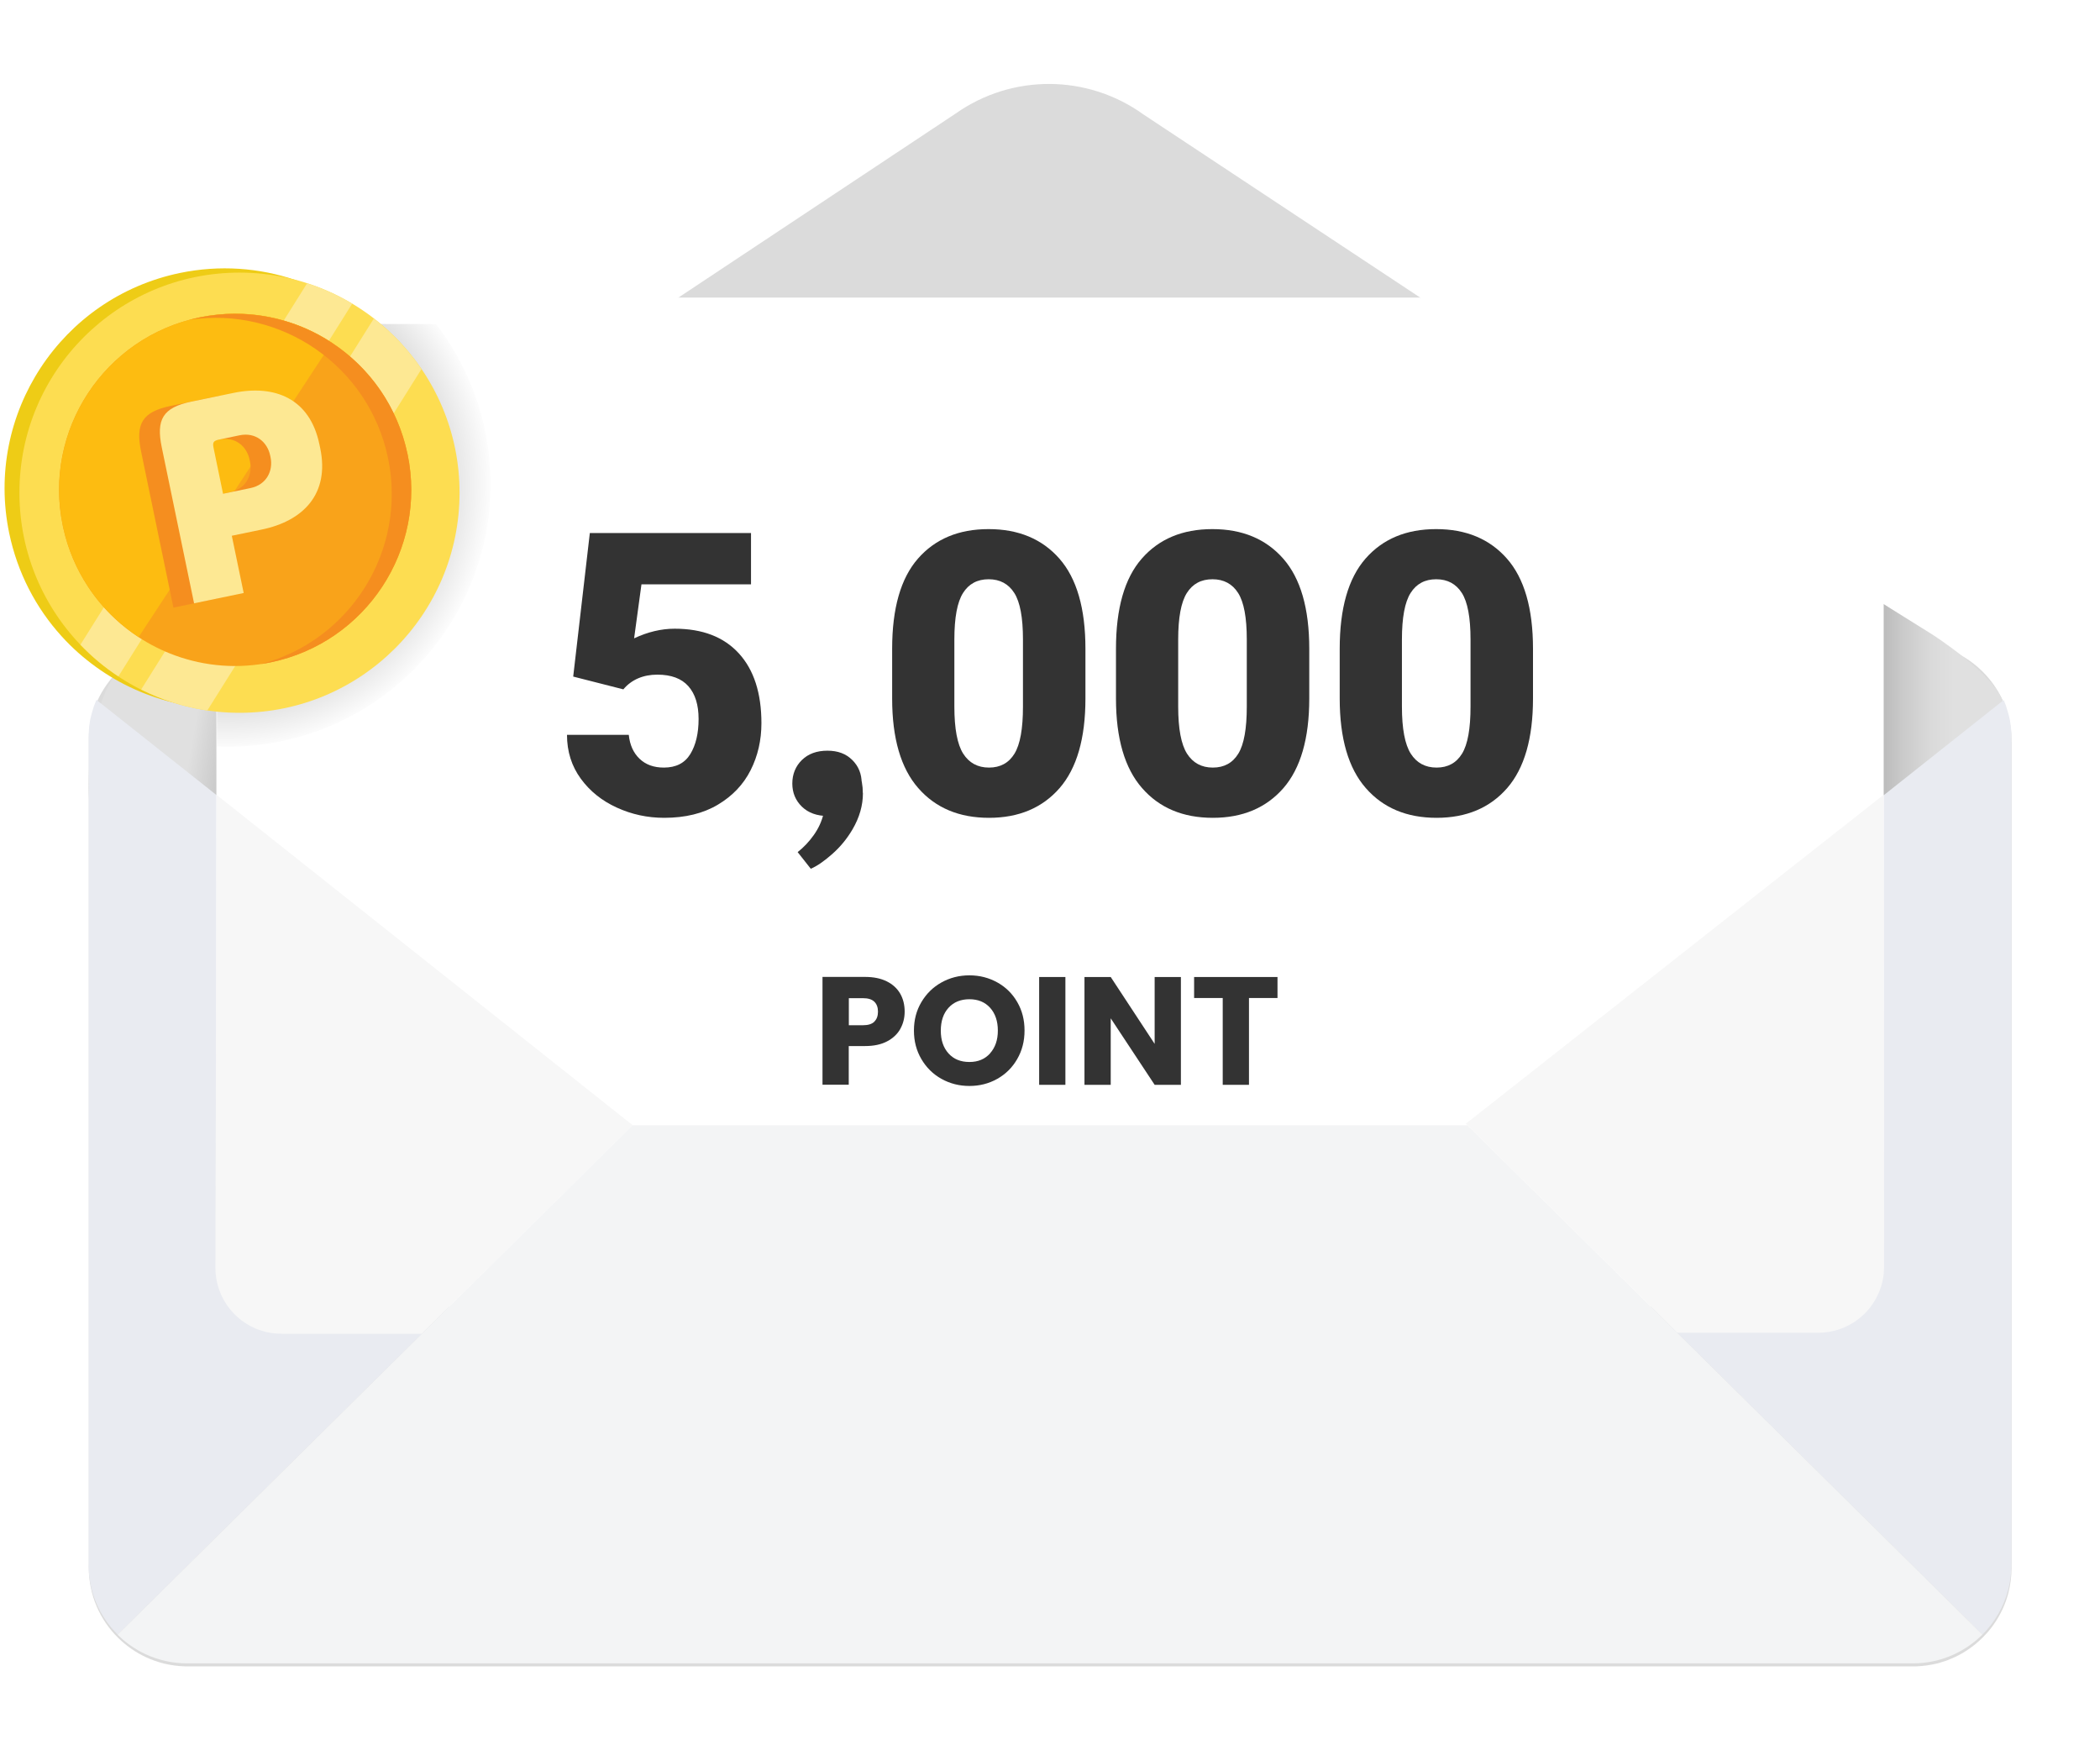 <?xml version="1.0" encoding="UTF-8"?>
<svg id="Layer_2" data-name="Layer 2" xmlns="http://www.w3.org/2000/svg" xmlns:xlink="http://www.w3.org/1999/xlink" viewBox="0 0 240 200">
  <defs>
    <style>
      .cls-1 {
        fill: none;
      }

      .cls-2 {
        fill: #f3f4f5;
      }

      .cls-3 {
        fill: url(#linear-gradient-2);
      }

      .cls-4 {
        fill: #dbdbdb;
      }

      .cls-5 {
        fill: url(#radial-gradient);
      }

      .cls-6 {
        fill: #f58e1f;
      }

      .cls-7 {
        fill: url(#linear-gradient);
      }

      .cls-8 {
        fill: #fdbc11;
      }

      .cls-9 {
        fill: #f9a31a;
      }

      .cls-10, .cls-11 {
        fill: #fff;
      }

      .cls-12 {
        fill: #e9ebf1;
      }

      .cls-13 {
        fill: #eecc16;
      }

      .cls-14 {
        fill: #fde893;
      }

      .cls-11 {
        filter: url(#drop-shadow-1);
      }

      .cls-15 {
        fill: #f7f7f7;
      }

      .cls-16 {
        fill: #333;
      }

      .cls-17 {
        clip-path: url(#clippath);
      }

      .cls-18 {
        fill: #fddd51;
      }
    </style>
    <clipPath id="clippath">
      <rect class="cls-1" width="240" height="200"/>
    </clipPath>
    <linearGradient id="linear-gradient" x1="213.19" y1="80.11" x2="223.34" y2="80.11" gradientUnits="userSpaceOnUse">
      <stop offset="0" stop-color="#adadad"/>
      <stop offset=".02" stop-color="#aeaeae"/>
      <stop offset=".4" stop-color="#c9c9c9"/>
      <stop offset=".74" stop-color="#dadada"/>
      <stop offset="1" stop-color="#e0e0e0"/>
    </linearGradient>
    <linearGradient id="linear-gradient-2" x1="31.56" y1="85.57" x2="22.07" y2="83.87" gradientUnits="userSpaceOnUse">
      <stop offset="0" stop-color="#adadad"/>
      <stop offset=".4" stop-color="#bebebe"/>
      <stop offset="1" stop-color="#e0e0e0"/>
    </linearGradient>
    <filter id="drop-shadow-1" x="14.99" y="24.24" width="210" height="135" filterUnits="userSpaceOnUse">
      <feOffset dx="0" dy="-3"/>
      <feGaussianBlur result="blur" stdDeviation="3"/>
      <feFlood flood-color="#000" flood-opacity=".08"/>
      <feComposite in2="blur" operator="in"/>
      <feComposite in="SourceGraphic"/>
    </filter>
    <radialGradient id="radial-gradient" cx="-6.8" cy="125.66" fx="-6.8" fy="125.66" r="30.73" gradientTransform="translate(16.05 -70.19) rotate(-7.53)" gradientUnits="userSpaceOnUse">
      <stop offset="0" stop-color="#a0a0a0"/>
      <stop offset=".2" stop-color="#a4a4a4"/>
      <stop offset=".41" stop-color="#b0b0b0"/>
      <stop offset=".62" stop-color="#c4c4c4"/>
      <stop offset=".83" stop-color="#e1e1e1"/>
      <stop offset="1" stop-color="#fff"/>
    </radialGradient>
  </defs>
  <g id="Layer_1-2" data-name="Layer 1">
    <g class="cls-17">
      <g>
        <path class="cls-4" d="M229.88,84.74c0-.12,0-.24,0-.35,0-.04,0-.07,0-.11,0-.09,0-.17-.01-.26,0-.04,0-.07,0-.11,0-.11-.02-.23-.03-.34,0-.03,0-.06-.01-.1,0-.08-.02-.16-.03-.25,0-.05-.01-.1-.02-.14,0-.07-.02-.13-.03-.2,0-.05-.02-.1-.02-.14-.02-.1-.04-.2-.06-.29-.01-.06-.03-.12-.04-.18-.01-.05-.02-.1-.03-.14-.02-.06-.03-.13-.05-.19,0-.04-.02-.07-.03-.11-.06-.23-.13-.46-.21-.69,0-.02-.02-.05-.02-.07-.03-.08-.05-.15-.08-.23,0,0,0,0,0,0-.03-.08-.06-.17-.1-.25,0-.02-.02-.05-.03-.07-.02-.06-.05-.12-.07-.18,0,0,0-.01,0-.02h0c-1-2.35-2.77-4.28-4.99-5.49L130.71,13.1c-6.41-4.63-15.04-4.68-21.5-.12L16.02,74.83c-2.22,1.21-3.99,3.14-4.99,5.48,0,0,0,0,0,0-.07.16-.13.32-.19.48,0,.01-.01.03-.02.04-.03.07-.05.14-.08.22,0,.03-.02.06-.03.08-.07.22-.14.44-.2.67-.01.04-.02.09-.03.13-.02.06-.03.12-.05.18-.01.05-.02.1-.04.16-.01.06-.02.11-.04.17-.02.1-.04.2-.06.3,0,.05-.02.09-.02.14-.01.07-.02.14-.03.21,0,.05-.01.09-.02.14-.01.09-.02.17-.03.26,0,.03,0,.06,0,.09-.01.11-.02.23-.03.34,0,.03,0,.07,0,.1,0,.09-.01.18-.01.26,0,.04,0,.07,0,.11,0,.12,0,.24,0,.36v94.39c0,3.13,1.27,5.95,3.33,7.99.81.8,1.73,1.48,2.75,2.01.15.08.29.15.44.22,1.35.63,2.85,1,4.43,1.05,0,0,0,0,0,0,.07,0,.14,0,.2,0,.04,0,.08,0,.11,0h197.22s.09,0,.14,0c.06,0,.12,0,.18,0,.02,0,.05,0,.07,0,.83-.03,1.63-.15,2.4-.34.02,0,.03,0,.05-.01.08-.02.16-.04.25-.07.02,0,.04-.01.05-.02.08-.02.16-.05.24-.07.49-.15.96-.34,1.41-.55.15-.07.29-.14.44-.22.29-.15.57-.31.84-.49.54-.35,1.06-.74,1.53-1.18.12-.11.24-.22.35-.33.18-.18.35-.36.51-.54.07-.08.13-.15.2-.23.84-1.01,1.51-2.17,1.96-3.43.07-.19.13-.39.19-.59.04-.12.07-.25.1-.37.23-.9.35-1.84.35-2.82h0v-94.39s0,0,0,0Z"/>
        <path class="cls-7" d="M214.26,68.4l6.43,4.01s7.23,4.57,8.29,7.92c.96,3.05-14.74,11.49-14.74,11.49l.02-23.41Z"/>
        <path class="cls-3" d="M25.85,105.89l6.05-41.6-18.46,12.46s-3.32,3.48-3.32,13.3c0,11.96,15.73,15.84,15.73,15.84Z"/>
        <path class="cls-12" d="M10.12,178.79c0,3.13,1.27,5.95,3.33,7.99l58.86-58.21L11.02,79.97s0,0,0,0c-.07.16-.13.32-.19.48,0,.01-.01.03-.02.04-.03.07-.05.14-.08.22,0,.03-.02.06-.03.08-.07.22-.14.44-.2.67-.01.04-.02.09-.03.13-.02.06-.03.12-.05.18-.01.05-.02.1-.04.16-.01.06-.02.11-.04.17-.02.1-.04.2-.06.3,0,.05-.02.09-.02.14-.01.07-.02.14-.03.21,0,.05-.01.09-.02.14-.01.09-.02.17-.03.26,0,.03,0,.06,0,.09-.01.11-.02.23-.03.34,0,.03,0,.07,0,.1,0,.09-.01.18-.01.26,0,.04,0,.07,0,.11,0,.12,0,.24,0,.36v94.39Z"/>
        <path class="cls-12" d="M167.71,128.58l58.85,58.2c1.41-1.4,2.45-3.18,2.96-5.17.23-.9.35-1.84.35-2.82v-94.39s0,0,0,0c0-.12,0-.24,0-.35,0-.04,0-.07,0-.11,0-.09,0-.17-.01-.26,0-.04,0-.07,0-.11,0-.11-.02-.23-.03-.34,0-.03,0-.06-.01-.1,0-.08-.02-.16-.03-.25,0-.05-.01-.1-.02-.14,0-.07-.02-.13-.03-.2,0-.05-.02-.1-.02-.14-.02-.1-.04-.2-.06-.29-.01-.06-.03-.12-.04-.18-.01-.05-.02-.1-.03-.14-.02-.06-.03-.13-.05-.19,0-.04-.02-.07-.03-.11-.06-.23-.13-.46-.21-.69,0-.02-.02-.05-.02-.07-.03-.08-.05-.15-.08-.23,0,0,0,0,0,0-.06-.17-.13-.34-.2-.51l-61.27,48.59Z"/>
        <rect class="cls-11" x="24.73" y="37" width="190.55" height="115.29" rx="7.79" ry="7.79"/>
        <path class="cls-10" d="M58.86,45.48c-1.21-3.07-2.84-5.91-4.81-8.45l-21.41-.03c-4.3,0-7.79,3.48-7.8,7.78l-.04,30.41-.02,18.25c2,.08,4.03,0,6.08-.28,19.19-2.54,32.7-20.15,30.16-39.35-.39-2.92-1.12-5.71-2.16-8.34Z"/>
        <path class="cls-15" d="M24.75,90.83l-.13,54.04c0,4.17,3.38,7.54,7.55,7.53h16.04s24.1-23.82,24.1-23.82l-47.55-37.75Z"/>
        <path class="cls-5" d="M53.95,44.26c-1.04-2.63-2.43-5.05-4.11-7.23l-18.32-.03c-3.68,0-6.67,2.97-6.67,6.65l-.04,26.03-.02,15.62c1.71.07,3.45,0,5.2-.24,16.42-2.17,27.98-17.24,25.81-33.67-.33-2.5-.96-4.89-1.85-7.13Z"/>
        <path class="cls-2" d="M167.71,128.58h-95.41s0,0,0,0l-58.86,58.21c.92.92,2,1.67,3.19,2.23,1.45.67,3.06,1.05,4.76,1.05h197.21c1.72,0,3.34-.38,4.8-1.07,1.18-.56,2.25-1.31,3.16-2.22l-58.85-58.2Z"/>
        <g>
          <path class="cls-13" d="M50.3,50.71c2.82,13.6-5.92,26.91-19.52,29.73-7.17,1.49-14.26-.24-19.77-4.2-1.45-1.04-2.79-2.23-3.99-3.56-2.91-3.21-5.02-7.22-5.97-11.76-2.82-13.6,5.92-26.91,19.52-29.73,4.55-.94,9.07-.59,13.17.8,1.7.58,3.32,1.33,4.85,2.25,5.82,3.48,10.23,9.3,11.71,16.47h0Z"/>
          <g>
            <circle class="cls-18" cx="27.37" cy="56.3" r="25.15"/>
            <path class="cls-14" d="M35.1,32.37l-25.91,41.3c1.31,1.37,2.77,2.59,4.34,3.62l26.72-42.59c-1.62-.97-3.35-1.75-5.15-2.33Z"/>
            <path class="cls-14" d="M42.73,36.39l-26.6,42.4c2.36,1.18,4.91,2,7.56,2.4l24.48-39.02c-1.51-2.22-3.35-4.16-5.45-5.77Z"/>
            <g>
              <path class="cls-9" d="M46.58,51.89c2.26,10.88-4.74,21.53-15.62,23.79-3.79.79-7.55.45-10.94-.78-1.48-.54-2.88-1.24-4.19-2.1-.96-.63-1.87-1.34-2.71-2.13-1.16-1.08-2.2-2.31-3.08-3.66-1.31-1.99-2.28-4.25-2.82-6.71-.02-.08-.04-.16-.05-.24-2.26-10.88,4.74-21.53,15.62-23.79.08-.02.16-.03.24-.05,2.47-.48,4.93-.49,7.27-.08,1.59.28,3.12.74,4.58,1.37,1.06.46,2.07,1.01,3.03,1.64,1.31.86,2.51,1.87,3.59,3.01,2.48,2.62,4.28,5.94,5.07,9.73h0Z"/>
              <path class="cls-8" d="M37.92,39.16l-22.08,33.64c-.96-.63-1.87-1.34-2.71-2.13-1.16-1.08-2.2-2.31-3.08-3.66-1.31-1.99-2.28-4.25-2.82-6.71-.02-.08-.04-.16-.05-.24-2.26-10.88,4.74-21.53,15.62-23.79.08-.02.16-.03.24-.05,2.47-.48,4.93-.49,7.27-.08,1.59.28,3.12.74,4.58,1.37,1.06.46,2.07,1.01,3.03,1.64h0Z"/>
              <path class="cls-6" d="M46.58,51.89c2.26,10.88-4.74,21.53-15.62,23.79-.37.08-.75.14-1.12.2,10.24-2.72,16.69-13.02,14.51-23.52-2.18-10.51-12.18-17.39-22.67-15.82.36-.1.73-.18,1.11-.26,10.88-2.26,21.53,4.74,23.79,15.62h0Z"/>
            </g>
            <g>
              <path class="cls-6" d="M24.13,61.7l1.36,6.55-5.67,1.18-3.69-17.81c-.66-3.17.09-4.56,3.39-5.24l4.79-.99c4.76-.99,8.75.66,9.83,5.86l.1.47c1.08,5.2-1.93,8.3-6.69,9.28l-3.41.71ZM23.14,56.9l3.14-.65c1.84-.38,2.61-1.98,2.29-3.52l-.04-.19c-.32-1.54-1.65-2.7-3.5-2.32l-2.34.49c-.63.13-.77.3-.63.96l1.08,5.23Z"/>
              <path class="cls-14" d="M26.49,61.21l1.36,6.55-5.67,1.18-3.69-17.81c-.66-3.17.09-4.56,3.39-5.24l4.79-.99c4.76-.99,8.75.66,9.83,5.86l.1.47c1.08,5.2-1.93,8.3-6.69,9.28l-3.41.71ZM25.49,56.42l3.14-.65c1.84-.38,2.61-1.98,2.29-3.52l-.04-.19c-.32-1.54-1.65-2.7-3.5-2.32l-2.34.49c-.63.13-.77.3-.63.96l1.08,5.23Z"/>
            </g>
          </g>
        </g>
        <g>
          <path class="cls-16" d="M102.9,117.56c-.33.59-.83,1.07-1.51,1.43s-1.52.54-2.53.54h-1.86v4.42h-3v-12.32h4.86c.98,0,1.81.17,2.49.51s1.19.81,1.53,1.4.51,1.28.51,2.05c0,.71-.16,1.37-.49,1.96ZM99.92,116.74c.28-.27.42-.65.42-1.14s-.14-.87-.42-1.14c-.28-.27-.71-.4-1.28-.4h-1.63v3.09h1.63c.57,0,1-.13,1.28-.4Z"/>
          <path class="cls-16" d="M107.6,123.28c-.97-.54-1.73-1.29-2.3-2.26s-.85-2.05-.85-3.26.28-2.29.85-3.25c.57-.96,1.33-1.71,2.3-2.25.97-.54,2.03-.81,3.19-.81s2.22.27,3.19.81c.97.54,1.73,1.29,2.28,2.25.56.96.83,2.04.83,3.25s-.28,2.29-.84,3.26-1.32,1.72-2.28,2.26-2.02.81-3.18.81-2.22-.27-3.19-.81ZM113.15,120.36c.59-.66.89-1.52.89-2.6s-.3-1.96-.89-2.61c-.59-.65-1.38-.97-2.36-.97s-1.79.32-2.38.97c-.59.64-.89,1.52-.89,2.62s.3,1.96.89,2.61c.59.65,1.38.97,2.38.97s1.77-.33,2.36-.98Z"/>
          <path class="cls-16" d="M121.76,111.64v12.32h-3v-12.32h3Z"/>
          <path class="cls-16" d="M134.96,123.96h-3l-5.02-7.6v7.6h-3v-12.32h3l5.02,7.64v-7.64h3v12.32Z"/>
          <path class="cls-16" d="M146,111.64v2.4h-3.26v9.92h-3v-9.92h-3.27v-2.4h9.53Z"/>
        </g>
        <path class="cls-15" d="M215.28,90.82l.04,53.94c0,4.17-3.38,7.54-7.55,7.53h-16.08s-24.16-23.89-24.16-23.89l47.74-37.58Z"/>
        <g>
          <path class="cls-16" d="M85.83,60.91v5.86s-12.52,0-12.52,0l-.84,6.17c1.56-.73,3.1-1.1,4.63-1.1,3.18,0,5.62.94,7.34,2.82,1.72,1.88,2.58,4.54,2.58,7.98,0,1.94-.41,3.73-1.23,5.36-.82,1.63-2.07,2.95-3.75,3.95-1.68,1-3.72,1.5-6.13,1.5-1.91,0-3.72-.39-5.42-1.17-1.71-.78-3.08-1.88-4.12-3.31-1.04-1.43-1.57-3.09-1.57-5h7.06c.12,1.15.53,2.06,1.23,2.73.71.68,1.63,1.01,2.78,1.01,1.38,0,2.39-.51,3.02-1.54.63-1.03.95-2.37.95-4.01,0-1.62-.39-2.87-1.17-3.75-.78-.88-1.96-1.32-3.55-1.32s-2.94.56-3.88,1.68l-5.73-1.46,1.9-16.4h18.43Z"/>
          <path class="cls-16" d="M91.65,86.84c.73-.71,1.7-1.06,2.91-1.06s2.12.35,2.84,1.06c.72.71,1.08,1.6,1.08,2.69s-.36,1.98-1.08,2.67c-.72.69-1.67,1.04-2.84,1.04s-2.18-.35-2.91-1.06c-.73-.71-1.1-1.59-1.1-2.65s.37-1.98,1.1-2.69ZM98.62,90.63c0,1.41-.4,2.79-1.19,4.14-.62,1.06-1.39,2-2.32,2.82-.93.82-1.74,1.38-2.45,1.68l-1.5-1.9c.71-.56,1.32-1.21,1.85-1.96s.9-1.55,1.1-2.4c.15-.59.22-1.12.22-1.59,0-.62-.12-1.28-.35-1.98l4.19-1.28c.29.79.44,1.62.44,2.47Z"/>
          <path class="cls-16" d="M121.1,90.05c-1.97,2.26-4.66,3.4-8.07,3.4-3.41,0-6.11-1.13-8.09-3.4-1.98-2.26-2.98-5.67-2.98-10.23v-5.69c0-4.61.98-8.05,2.95-10.3,1.97-2.25,4.66-3.37,8.07-3.37,3.41,0,6.11,1.12,8.09,3.37s2.98,5.68,2.98,10.3v5.69c0,4.56-.99,7.97-2.95,10.23ZM115.92,67.76c-.66-1.04-1.64-1.57-2.93-1.57s-2.27.52-2.93,1.57c-.66,1.04-.99,2.82-.99,5.31v7.67c0,2.53.34,4.32,1.01,5.38.68,1.06,1.66,1.59,2.95,1.59s2.26-.53,2.91-1.59c.65-1.06.97-2.85.97-5.38v-7.67c0-2.5-.33-4.27-.99-5.31Z"/>
          <path class="cls-16" d="M146.68,90.05c-1.97,2.26-4.66,3.4-8.07,3.4-3.41,0-6.11-1.13-8.09-3.4-1.98-2.26-2.98-5.67-2.98-10.23v-5.69c0-4.61.98-8.05,2.95-10.3,1.97-2.25,4.66-3.37,8.07-3.37s6.11,1.12,8.09,3.37c1.98,2.25,2.98,5.68,2.98,10.3v5.69c0,4.56-.99,7.97-2.95,10.23ZM141.5,67.76c-.66-1.04-1.64-1.57-2.93-1.57s-2.27.52-2.93,1.57c-.66,1.04-.99,2.82-.99,5.31v7.67c0,2.53.34,4.32,1.01,5.38.68,1.06,1.66,1.59,2.95,1.59s2.26-.53,2.91-1.59c.65-1.06.97-2.85.97-5.38v-7.67c0-2.5-.33-4.27-.99-5.31Z"/>
          <path class="cls-16" d="M172.25,90.05c-1.97,2.26-4.66,3.4-8.07,3.4s-6.11-1.13-8.09-3.4c-1.98-2.26-2.98-5.67-2.98-10.23v-5.69c0-4.61.98-8.05,2.95-10.3,1.97-2.25,4.66-3.37,8.07-3.37s6.11,1.12,8.09,3.37c1.98,2.25,2.98,5.68,2.98,10.3v5.69c0,4.56-.99,7.97-2.95,10.23ZM167.07,67.76c-.66-1.04-1.64-1.57-2.93-1.57s-2.27.52-2.93,1.57c-.66,1.04-.99,2.82-.99,5.31v7.67c0,2.53.34,4.32,1.01,5.38.68,1.06,1.66,1.59,2.95,1.59s2.26-.53,2.91-1.59c.65-1.06.97-2.85.97-5.38v-7.67c0-2.5-.33-4.27-.99-5.31Z"/>
        </g>
      </g>
    </g>
  </g>
</svg>